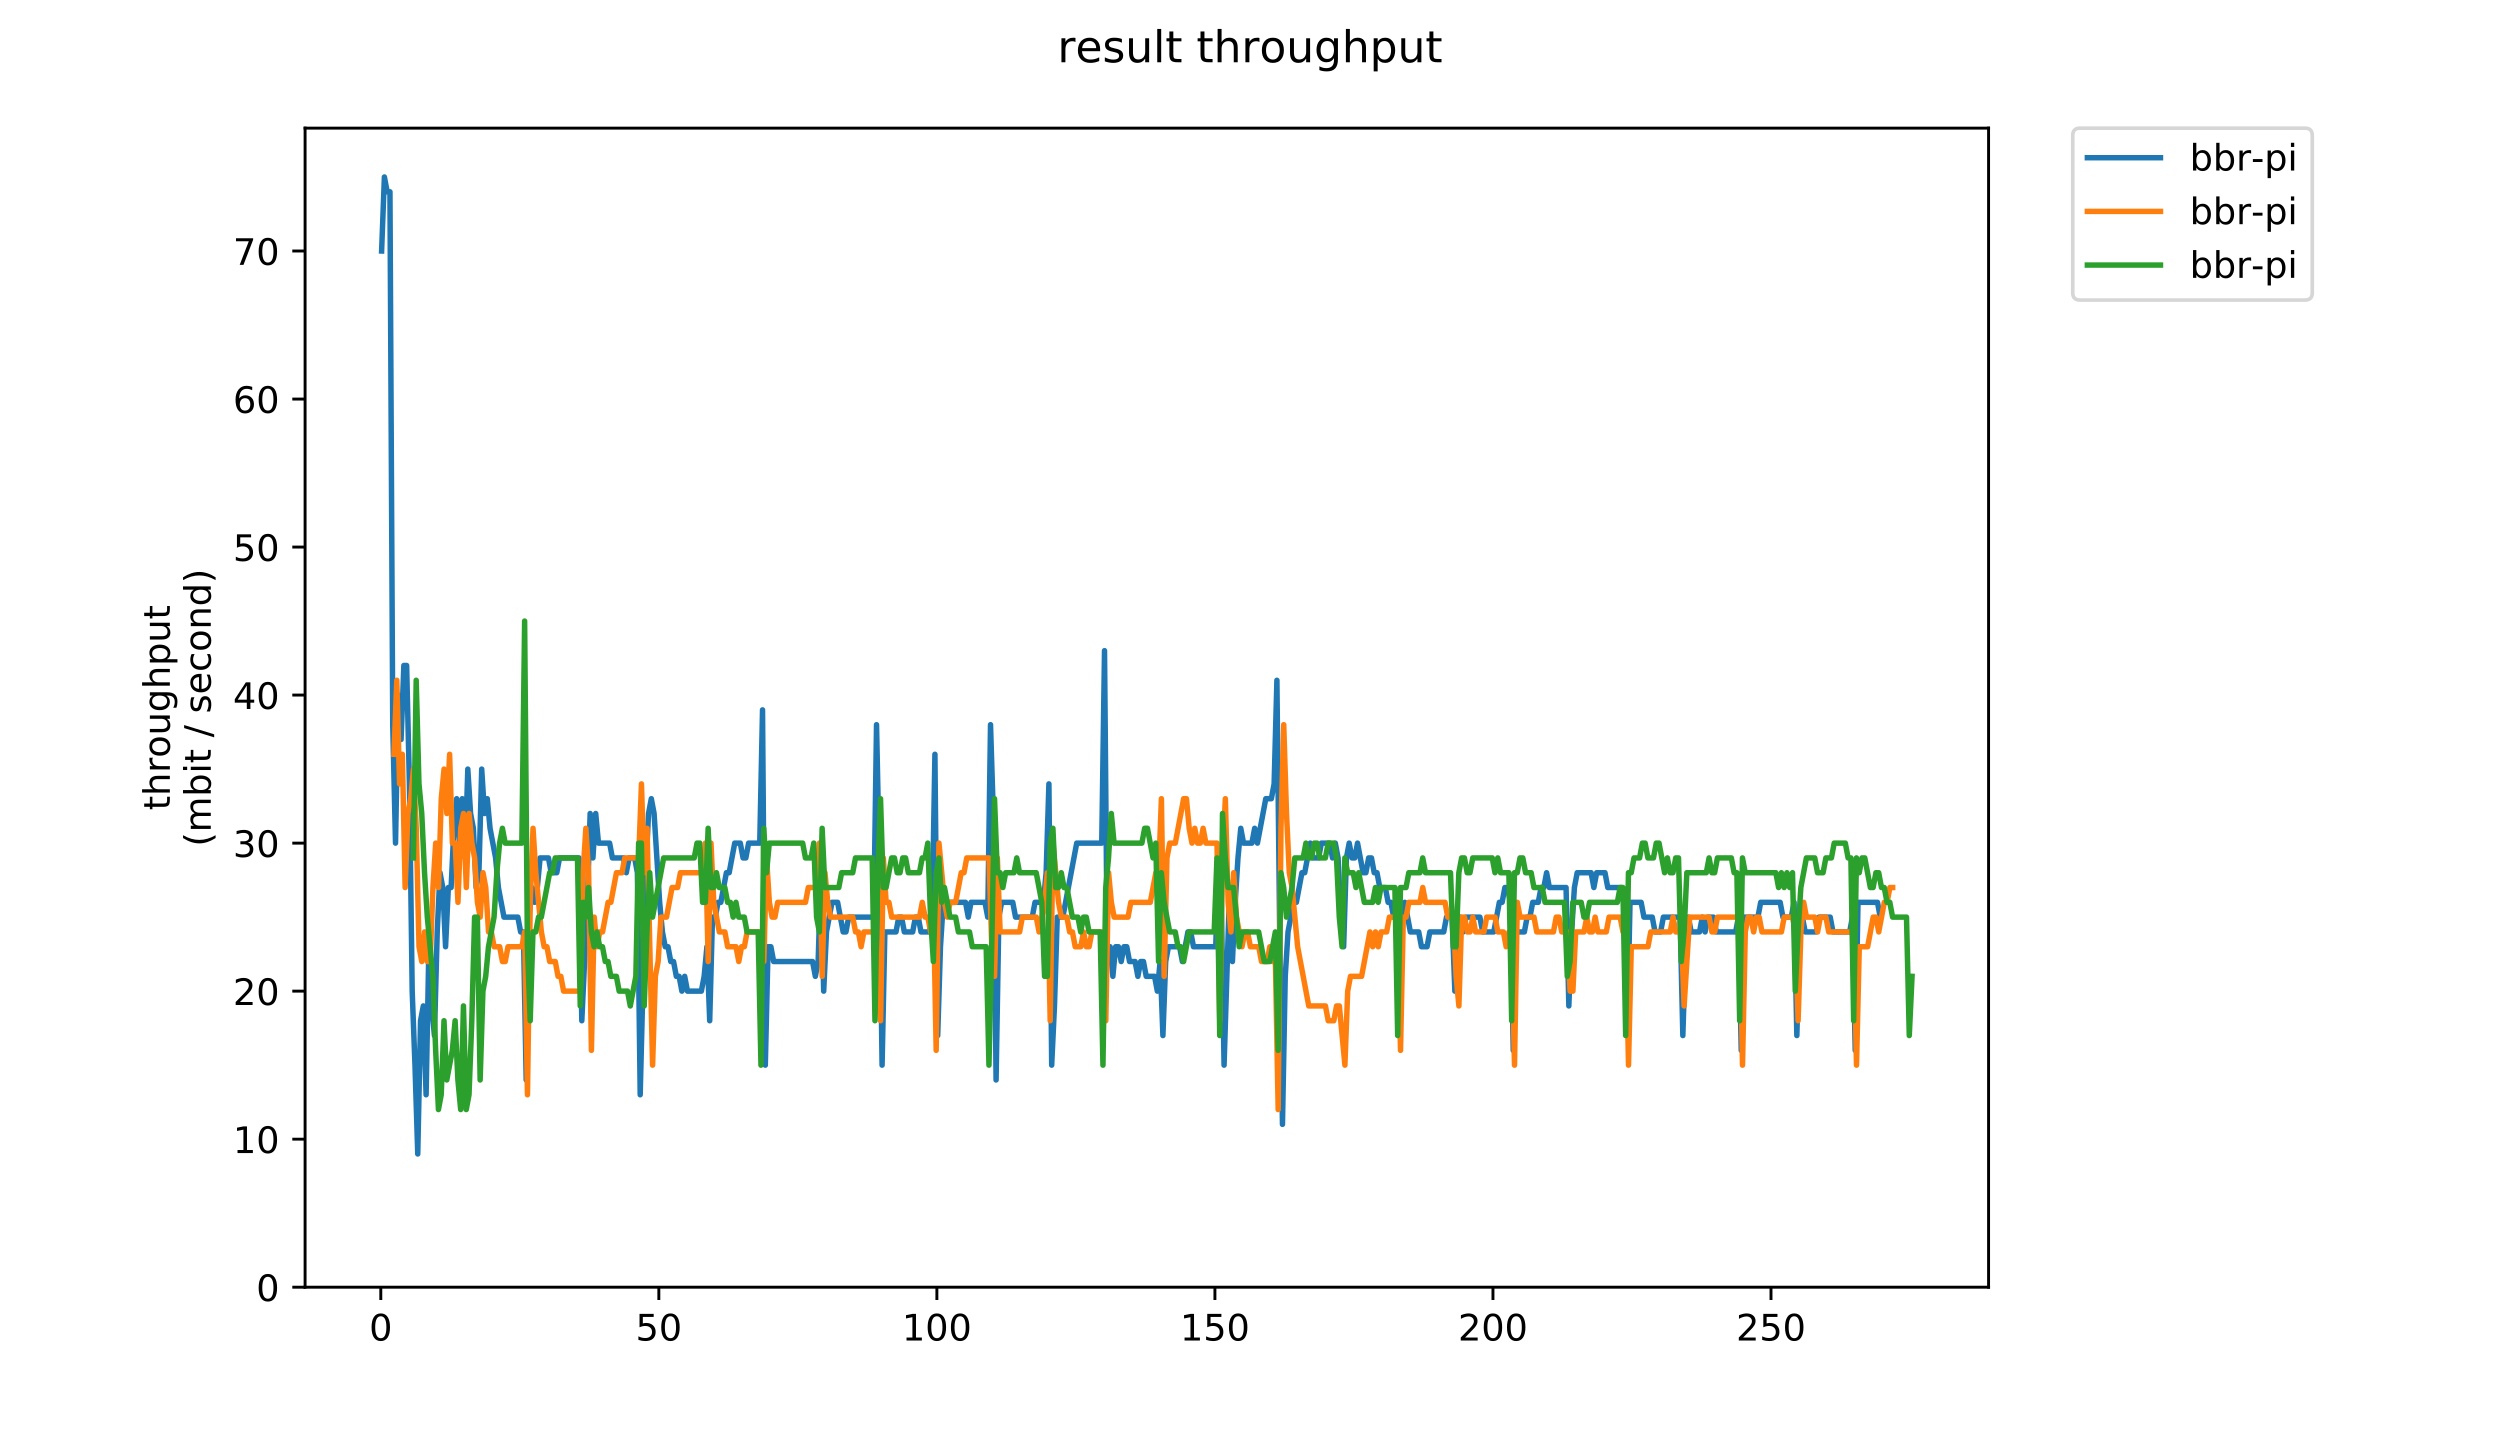 <?xml version="1.0" encoding="utf-8" standalone="no"?>
<!DOCTYPE svg PUBLIC "-//W3C//DTD SVG 1.1//EN"
  "http://www.w3.org/Graphics/SVG/1.1/DTD/svg11.dtd">
<!-- Created with matplotlib (https://matplotlib.org/) -->
<svg height="396pt" version="1.1" viewBox="0 0 684 396" width="684pt" xmlns="http://www.w3.org/2000/svg" xmlns:xlink="http://www.w3.org/1999/xlink">
 <defs>
  <style type="text/css">
*{stroke-linecap:butt;stroke-linejoin:round;}
  </style>
 </defs>
 <g id="figure_1">
  <g id="patch_1">
   <path d="M 0 396 
L 684 396 
L 684 0 
L 0 0 
z
" style="fill:#ffffff;"/>
  </g>
  <g id="axes_1">
   <g id="patch_2">
    <path d="M 83.472 352.174 
L 544.074 352.174 
L 544.074 35.062 
L 83.472 35.062 
z
" style="fill:#ffffff;"/>
   </g>
   <g id="matplotlib.axis_1">
    <g id="xtick_1">
     <g id="line2d_1">
      <defs>
       <path d="M 0 0 
L 0 3.5 
" id="me87e2ba70c" style="stroke:#000000;stroke-width:0.8;"/>
      </defs>
      <g>
       <use style="stroke:#000000;stroke-width:0.8;" x="104.185" xlink:href="#me87e2ba70c" y="352.174"/>
      </g>
     </g>
     <g id="text_1">
      <!-- 0 -->
      <defs>
       <path d="M 31.781 66.406 
Q 24.172 66.406 20.328 58.906 
Q 16.5 51.422 16.5 36.375 
Q 16.5 21.391 20.328 13.891 
Q 24.172 6.391 31.781 6.391 
Q 39.453 6.391 43.281 13.891 
Q 47.125 21.391 47.125 36.375 
Q 47.125 51.422 43.281 58.906 
Q 39.453 66.406 31.781 66.406 
z
M 31.781 74.219 
Q 44.047 74.219 50.516 64.516 
Q 56.984 54.828 56.984 36.375 
Q 56.984 17.969 50.516 8.266 
Q 44.047 -1.422 31.781 -1.422 
Q 19.531 -1.422 13.062 8.266 
Q 6.594 17.969 6.594 36.375 
Q 6.594 54.828 13.062 64.516 
Q 19.531 74.219 31.781 74.219 
z
" id="DejaVuSans-48"/>
      </defs>
      <g transform="translate(101.004 366.773)scale(0.1 -0.1)">
       <use xlink:href="#DejaVuSans-48"/>
      </g>
     </g>
    </g>
    <g id="xtick_2">
     <g id="line2d_2">
      <g>
       <use style="stroke:#000000;stroke-width:0.8;" x="180.257" xlink:href="#me87e2ba70c" y="352.174"/>
      </g>
     </g>
     <g id="text_2">
      <!-- 50 -->
      <defs>
       <path d="M 10.797 72.906 
L 49.516 72.906 
L 49.516 64.594 
L 19.828 64.594 
L 19.828 46.734 
Q 21.969 47.469 24.109 47.828 
Q 26.266 48.188 28.422 48.188 
Q 40.625 48.188 47.75 41.5 
Q 54.891 34.812 54.891 23.391 
Q 54.891 11.625 47.562 5.094 
Q 40.234 -1.422 26.906 -1.422 
Q 22.312 -1.422 17.547 -0.641 
Q 12.797 0.141 7.719 1.703 
L 7.719 11.625 
Q 12.109 9.234 16.797 8.062 
Q 21.484 6.891 26.703 6.891 
Q 35.156 6.891 40.078 11.328 
Q 45.016 15.766 45.016 23.391 
Q 45.016 31 40.078 35.438 
Q 35.156 39.891 26.703 39.891 
Q 22.75 39.891 18.812 39.016 
Q 14.891 38.141 10.797 36.281 
z
" id="DejaVuSans-53"/>
      </defs>
      <g transform="translate(173.895 366.773)scale(0.1 -0.1)">
       <use xlink:href="#DejaVuSans-53"/>
       <use x="63.623" xlink:href="#DejaVuSans-48"/>
      </g>
     </g>
    </g>
    <g id="xtick_3">
     <g id="line2d_3">
      <g>
       <use style="stroke:#000000;stroke-width:0.8;" x="256.329" xlink:href="#me87e2ba70c" y="352.174"/>
      </g>
     </g>
     <g id="text_3">
      <!-- 100 -->
      <defs>
       <path d="M 12.406 8.297 
L 28.516 8.297 
L 28.516 63.922 
L 10.984 60.406 
L 10.984 69.391 
L 28.422 72.906 
L 38.281 72.906 
L 38.281 8.297 
L 54.391 8.297 
L 54.391 0 
L 12.406 0 
z
" id="DejaVuSans-49"/>
      </defs>
      <g transform="translate(246.785 366.773)scale(0.1 -0.1)">
       <use xlink:href="#DejaVuSans-49"/>
       <use x="63.623" xlink:href="#DejaVuSans-48"/>
       <use x="127.246" xlink:href="#DejaVuSans-48"/>
      </g>
     </g>
    </g>
    <g id="xtick_4">
     <g id="line2d_4">
      <g>
       <use style="stroke:#000000;stroke-width:0.8;" x="332.401" xlink:href="#me87e2ba70c" y="352.174"/>
      </g>
     </g>
     <g id="text_4">
      <!-- 150 -->
      <g transform="translate(322.857 366.773)scale(0.1 -0.1)">
       <use xlink:href="#DejaVuSans-49"/>
       <use x="63.623" xlink:href="#DejaVuSans-53"/>
       <use x="127.246" xlink:href="#DejaVuSans-48"/>
      </g>
     </g>
    </g>
    <g id="xtick_5">
     <g id="line2d_5">
      <g>
       <use style="stroke:#000000;stroke-width:0.8;" x="408.473" xlink:href="#me87e2ba70c" y="352.174"/>
      </g>
     </g>
     <g id="text_5">
      <!-- 200 -->
      <defs>
       <path d="M 19.188 8.297 
L 53.609 8.297 
L 53.609 0 
L 7.328 0 
L 7.328 8.297 
Q 12.938 14.109 22.625 23.891 
Q 32.328 33.688 34.812 36.531 
Q 39.547 41.844 41.422 45.531 
Q 43.312 49.219 43.312 52.781 
Q 43.312 58.594 39.234 62.25 
Q 35.156 65.922 28.609 65.922 
Q 23.969 65.922 18.812 64.312 
Q 13.672 62.703 7.812 59.422 
L 7.812 69.391 
Q 13.766 71.781 18.938 73 
Q 24.125 74.219 28.422 74.219 
Q 39.75 74.219 46.484 68.547 
Q 53.219 62.891 53.219 53.422 
Q 53.219 48.922 51.531 44.891 
Q 49.859 40.875 45.406 35.406 
Q 44.188 33.984 37.641 27.219 
Q 31.109 20.453 19.188 8.297 
z
" id="DejaVuSans-50"/>
      </defs>
      <g transform="translate(398.929 366.773)scale(0.1 -0.1)">
       <use xlink:href="#DejaVuSans-50"/>
       <use x="63.623" xlink:href="#DejaVuSans-48"/>
       <use x="127.246" xlink:href="#DejaVuSans-48"/>
      </g>
     </g>
    </g>
    <g id="xtick_6">
     <g id="line2d_6">
      <g>
       <use style="stroke:#000000;stroke-width:0.8;" x="484.545" xlink:href="#me87e2ba70c" y="352.174"/>
      </g>
     </g>
     <g id="text_6">
      <!-- 250 -->
      <g transform="translate(475.001 366.773)scale(0.1 -0.1)">
       <use xlink:href="#DejaVuSans-50"/>
       <use x="63.623" xlink:href="#DejaVuSans-53"/>
       <use x="127.246" xlink:href="#DejaVuSans-48"/>
      </g>
     </g>
    </g>
   </g>
   <g id="matplotlib.axis_2">
    <g id="ytick_1">
     <g id="line2d_7">
      <defs>
       <path d="M 0 0 
L -3.5 0 
" id="m0f5b4f09b1" style="stroke:#000000;stroke-width:0.8;"/>
      </defs>
      <g>
       <use style="stroke:#000000;stroke-width:0.8;" x="83.472" xlink:href="#m0f5b4f09b1" y="352.174"/>
      </g>
     </g>
     <g id="text_7">
      <!-- 0 -->
      <g transform="translate(70.11 355.973)scale(0.1 -0.1)">
       <use xlink:href="#DejaVuSans-48"/>
      </g>
     </g>
    </g>
    <g id="ytick_2">
     <g id="line2d_8">
      <g>
       <use style="stroke:#000000;stroke-width:0.8;" x="83.472" xlink:href="#m0f5b4f09b1" y="311.675"/>
      </g>
     </g>
     <g id="text_8">
      <!-- 10 -->
      <g transform="translate(63.747 315.474)scale(0.1 -0.1)">
       <use xlink:href="#DejaVuSans-49"/>
       <use x="63.623" xlink:href="#DejaVuSans-48"/>
      </g>
     </g>
    </g>
    <g id="ytick_3">
     <g id="line2d_9">
      <g>
       <use style="stroke:#000000;stroke-width:0.8;" x="83.472" xlink:href="#m0f5b4f09b1" y="271.175"/>
      </g>
     </g>
     <g id="text_9">
      <!-- 20 -->
      <g transform="translate(63.747 274.974)scale(0.1 -0.1)">
       <use xlink:href="#DejaVuSans-50"/>
       <use x="63.623" xlink:href="#DejaVuSans-48"/>
      </g>
     </g>
    </g>
    <g id="ytick_4">
     <g id="line2d_10">
      <g>
       <use style="stroke:#000000;stroke-width:0.8;" x="83.472" xlink:href="#m0f5b4f09b1" y="230.675"/>
      </g>
     </g>
     <g id="text_10">
      <!-- 30 -->
      <defs>
       <path d="M 40.578 39.312 
Q 47.656 37.797 51.625 33 
Q 55.609 28.219 55.609 21.188 
Q 55.609 10.406 48.188 4.484 
Q 40.766 -1.422 27.094 -1.422 
Q 22.516 -1.422 17.656 -0.516 
Q 12.797 0.391 7.625 2.203 
L 7.625 11.719 
Q 11.719 9.328 16.594 8.109 
Q 21.484 6.891 26.812 6.891 
Q 36.078 6.891 40.938 10.547 
Q 45.797 14.203 45.797 21.188 
Q 45.797 27.641 41.281 31.266 
Q 36.766 34.906 28.719 34.906 
L 20.219 34.906 
L 20.219 43.016 
L 29.109 43.016 
Q 36.375 43.016 40.234 45.922 
Q 44.094 48.828 44.094 54.297 
Q 44.094 59.906 40.109 62.906 
Q 36.141 65.922 28.719 65.922 
Q 24.656 65.922 20.016 65.031 
Q 15.375 64.156 9.812 62.312 
L 9.812 71.094 
Q 15.438 72.656 20.344 73.438 
Q 25.25 74.219 29.594 74.219 
Q 40.828 74.219 47.359 69.109 
Q 53.906 64.016 53.906 55.328 
Q 53.906 49.266 50.438 45.094 
Q 46.969 40.922 40.578 39.312 
z
" id="DejaVuSans-51"/>
      </defs>
      <g transform="translate(63.747 234.475)scale(0.1 -0.1)">
       <use xlink:href="#DejaVuSans-51"/>
       <use x="63.623" xlink:href="#DejaVuSans-48"/>
      </g>
     </g>
    </g>
    <g id="ytick_5">
     <g id="line2d_11">
      <g>
       <use style="stroke:#000000;stroke-width:0.8;" x="83.472" xlink:href="#m0f5b4f09b1" y="190.176"/>
      </g>
     </g>
     <g id="text_11">
      <!-- 40 -->
      <defs>
       <path d="M 37.797 64.312 
L 12.891 25.391 
L 37.797 25.391 
z
M 35.203 72.906 
L 47.609 72.906 
L 47.609 25.391 
L 58.016 25.391 
L 58.016 17.188 
L 47.609 17.188 
L 47.609 0 
L 37.797 0 
L 37.797 17.188 
L 4.891 17.188 
L 4.891 26.703 
z
" id="DejaVuSans-52"/>
      </defs>
      <g transform="translate(63.747 193.975)scale(0.1 -0.1)">
       <use xlink:href="#DejaVuSans-52"/>
       <use x="63.623" xlink:href="#DejaVuSans-48"/>
      </g>
     </g>
    </g>
    <g id="ytick_6">
     <g id="line2d_12">
      <g>
       <use style="stroke:#000000;stroke-width:0.8;" x="83.472" xlink:href="#m0f5b4f09b1" y="149.676"/>
      </g>
     </g>
     <g id="text_12">
      <!-- 50 -->
      <g transform="translate(63.747 153.476)scale(0.1 -0.1)">
       <use xlink:href="#DejaVuSans-53"/>
       <use x="63.623" xlink:href="#DejaVuSans-48"/>
      </g>
     </g>
    </g>
    <g id="ytick_7">
     <g id="line2d_13">
      <g>
       <use style="stroke:#000000;stroke-width:0.8;" x="83.472" xlink:href="#m0f5b4f09b1" y="109.177"/>
      </g>
     </g>
     <g id="text_13">
      <!-- 60 -->
      <defs>
       <path d="M 33.016 40.375 
Q 26.375 40.375 22.484 35.828 
Q 18.609 31.297 18.609 23.391 
Q 18.609 15.531 22.484 10.953 
Q 26.375 6.391 33.016 6.391 
Q 39.656 6.391 43.531 10.953 
Q 47.406 15.531 47.406 23.391 
Q 47.406 31.297 43.531 35.828 
Q 39.656 40.375 33.016 40.375 
z
M 52.594 71.297 
L 52.594 62.312 
Q 48.875 64.062 45.094 64.984 
Q 41.312 65.922 37.594 65.922 
Q 27.828 65.922 22.672 59.328 
Q 17.531 52.734 16.797 39.406 
Q 19.672 43.656 24.016 45.922 
Q 28.375 48.188 33.594 48.188 
Q 44.578 48.188 50.953 41.516 
Q 57.328 34.859 57.328 23.391 
Q 57.328 12.156 50.688 5.359 
Q 44.047 -1.422 33.016 -1.422 
Q 20.359 -1.422 13.672 8.266 
Q 6.984 17.969 6.984 36.375 
Q 6.984 53.656 15.188 63.938 
Q 23.391 74.219 37.203 74.219 
Q 40.922 74.219 44.703 73.484 
Q 48.484 72.75 52.594 71.297 
z
" id="DejaVuSans-54"/>
      </defs>
      <g transform="translate(63.747 112.976)scale(0.1 -0.1)">
       <use xlink:href="#DejaVuSans-54"/>
       <use x="63.623" xlink:href="#DejaVuSans-48"/>
      </g>
     </g>
    </g>
    <g id="ytick_8">
     <g id="line2d_14">
      <g>
       <use style="stroke:#000000;stroke-width:0.8;" x="83.472" xlink:href="#m0f5b4f09b1" y="68.677"/>
      </g>
     </g>
     <g id="text_14">
      <!-- 70 -->
      <defs>
       <path d="M 8.203 72.906 
L 55.078 72.906 
L 55.078 68.703 
L 28.609 0 
L 18.312 0 
L 43.219 64.594 
L 8.203 64.594 
z
" id="DejaVuSans-55"/>
      </defs>
      <g transform="translate(63.747 72.476)scale(0.1 -0.1)">
       <use xlink:href="#DejaVuSans-55"/>
       <use x="63.623" xlink:href="#DejaVuSans-48"/>
      </g>
     </g>
    </g>
    <g id="text_15">
     <!-- throughput -->
     <defs>
      <path d="M 18.312 70.219 
L 18.312 54.688 
L 36.812 54.688 
L 36.812 47.703 
L 18.312 47.703 
L 18.312 18.016 
Q 18.312 11.328 20.141 9.422 
Q 21.969 7.516 27.594 7.516 
L 36.812 7.516 
L 36.812 0 
L 27.594 0 
Q 17.188 0 13.234 3.875 
Q 9.281 7.766 9.281 18.016 
L 9.281 47.703 
L 2.688 47.703 
L 2.688 54.688 
L 9.281 54.688 
L 9.281 70.219 
z
" id="DejaVuSans-116"/>
      <path d="M 54.891 33.016 
L 54.891 0 
L 45.906 0 
L 45.906 32.719 
Q 45.906 40.484 42.875 44.328 
Q 39.844 48.188 33.797 48.188 
Q 26.516 48.188 22.312 43.547 
Q 18.109 38.922 18.109 30.906 
L 18.109 0 
L 9.078 0 
L 9.078 75.984 
L 18.109 75.984 
L 18.109 46.188 
Q 21.344 51.125 25.703 53.562 
Q 30.078 56 35.797 56 
Q 45.219 56 50.047 50.172 
Q 54.891 44.344 54.891 33.016 
z
" id="DejaVuSans-104"/>
      <path d="M 41.109 46.297 
Q 39.594 47.172 37.812 47.578 
Q 36.031 48 33.891 48 
Q 26.266 48 22.188 43.047 
Q 18.109 38.094 18.109 28.812 
L 18.109 0 
L 9.078 0 
L 9.078 54.688 
L 18.109 54.688 
L 18.109 46.188 
Q 20.953 51.172 25.484 53.578 
Q 30.031 56 36.531 56 
Q 37.453 56 38.578 55.875 
Q 39.703 55.766 41.062 55.516 
z
" id="DejaVuSans-114"/>
      <path d="M 30.609 48.391 
Q 23.391 48.391 19.188 42.75 
Q 14.984 37.109 14.984 27.297 
Q 14.984 17.484 19.156 11.844 
Q 23.344 6.203 30.609 6.203 
Q 37.797 6.203 41.984 11.859 
Q 46.188 17.531 46.188 27.297 
Q 46.188 37.016 41.984 42.703 
Q 37.797 48.391 30.609 48.391 
z
M 30.609 56 
Q 42.328 56 49.016 48.375 
Q 55.719 40.766 55.719 27.297 
Q 55.719 13.875 49.016 6.219 
Q 42.328 -1.422 30.609 -1.422 
Q 18.844 -1.422 12.172 6.219 
Q 5.516 13.875 5.516 27.297 
Q 5.516 40.766 12.172 48.375 
Q 18.844 56 30.609 56 
z
" id="DejaVuSans-111"/>
      <path d="M 8.5 21.578 
L 8.5 54.688 
L 17.484 54.688 
L 17.484 21.922 
Q 17.484 14.156 20.5 10.266 
Q 23.531 6.391 29.594 6.391 
Q 36.859 6.391 41.078 11.031 
Q 45.312 15.672 45.312 23.688 
L 45.312 54.688 
L 54.297 54.688 
L 54.297 0 
L 45.312 0 
L 45.312 8.406 
Q 42.047 3.422 37.719 1 
Q 33.406 -1.422 27.688 -1.422 
Q 18.266 -1.422 13.375 4.438 
Q 8.5 10.297 8.5 21.578 
z
M 31.109 56 
z
" id="DejaVuSans-117"/>
      <path d="M 45.406 27.984 
Q 45.406 37.75 41.375 43.109 
Q 37.359 48.484 30.078 48.484 
Q 22.859 48.484 18.828 43.109 
Q 14.797 37.75 14.797 27.984 
Q 14.797 18.266 18.828 12.891 
Q 22.859 7.516 30.078 7.516 
Q 37.359 7.516 41.375 12.891 
Q 45.406 18.266 45.406 27.984 
z
M 54.391 6.781 
Q 54.391 -7.172 48.188 -13.984 
Q 42 -20.797 29.203 -20.797 
Q 24.469 -20.797 20.266 -20.094 
Q 16.062 -19.391 12.109 -17.922 
L 12.109 -9.188 
Q 16.062 -11.328 19.922 -12.344 
Q 23.781 -13.375 27.781 -13.375 
Q 36.625 -13.375 41.016 -8.766 
Q 45.406 -4.156 45.406 5.172 
L 45.406 9.625 
Q 42.625 4.781 38.281 2.391 
Q 33.938 0 27.875 0 
Q 17.828 0 11.672 7.656 
Q 5.516 15.328 5.516 27.984 
Q 5.516 40.672 11.672 48.328 
Q 17.828 56 27.875 56 
Q 33.938 56 38.281 53.609 
Q 42.625 51.219 45.406 46.391 
L 45.406 54.688 
L 54.391 54.688 
z
" id="DejaVuSans-103"/>
      <path d="M 18.109 8.203 
L 18.109 -20.797 
L 9.078 -20.797 
L 9.078 54.688 
L 18.109 54.688 
L 18.109 46.391 
Q 20.953 51.266 25.266 53.625 
Q 29.594 56 35.594 56 
Q 45.562 56 51.781 48.094 
Q 58.016 40.188 58.016 27.297 
Q 58.016 14.406 51.781 6.484 
Q 45.562 -1.422 35.594 -1.422 
Q 29.594 -1.422 25.266 0.953 
Q 20.953 3.328 18.109 8.203 
z
M 48.688 27.297 
Q 48.688 37.203 44.609 42.844 
Q 40.531 48.484 33.406 48.484 
Q 26.266 48.484 22.188 42.844 
Q 18.109 37.203 18.109 27.297 
Q 18.109 17.391 22.188 11.75 
Q 26.266 6.109 33.406 6.109 
Q 40.531 6.109 44.609 11.75 
Q 48.688 17.391 48.688 27.297 
z
" id="DejaVuSans-112"/>
     </defs>
     <g transform="translate(46.47 221.675)rotate(-90)scale(0.1 -0.1)">
      <use xlink:href="#DejaVuSans-116"/>
      <use x="39.209" xlink:href="#DejaVuSans-104"/>
      <use x="102.588" xlink:href="#DejaVuSans-114"/>
      <use x="143.67" xlink:href="#DejaVuSans-111"/>
      <use x="204.852" xlink:href="#DejaVuSans-117"/>
      <use x="268.23" xlink:href="#DejaVuSans-103"/>
      <use x="331.707" xlink:href="#DejaVuSans-104"/>
      <use x="395.086" xlink:href="#DejaVuSans-112"/>
      <use x="458.562" xlink:href="#DejaVuSans-117"/>
      <use x="521.941" xlink:href="#DejaVuSans-116"/>
     </g>
     <!-- (mbit / second) -->
     <defs>
      <path d="M 31 75.875 
Q 24.469 64.656 21.281 53.656 
Q 18.109 42.672 18.109 31.391 
Q 18.109 20.125 21.312 9.062 
Q 24.516 -2 31 -13.188 
L 23.188 -13.188 
Q 15.875 -1.703 12.234 9.375 
Q 8.594 20.453 8.594 31.391 
Q 8.594 42.281 12.203 53.312 
Q 15.828 64.359 23.188 75.875 
z
" id="DejaVuSans-40"/>
      <path d="M 52 44.188 
Q 55.375 50.25 60.062 53.125 
Q 64.75 56 71.094 56 
Q 79.641 56 84.281 50.016 
Q 88.922 44.047 88.922 33.016 
L 88.922 0 
L 79.891 0 
L 79.891 32.719 
Q 79.891 40.578 77.094 44.375 
Q 74.312 48.188 68.609 48.188 
Q 61.625 48.188 57.562 43.547 
Q 53.516 38.922 53.516 30.906 
L 53.516 0 
L 44.484 0 
L 44.484 32.719 
Q 44.484 40.625 41.703 44.406 
Q 38.922 48.188 33.109 48.188 
Q 26.219 48.188 22.156 43.531 
Q 18.109 38.875 18.109 30.906 
L 18.109 0 
L 9.078 0 
L 9.078 54.688 
L 18.109 54.688 
L 18.109 46.188 
Q 21.188 51.219 25.484 53.609 
Q 29.781 56 35.688 56 
Q 41.656 56 45.828 52.969 
Q 50 49.953 52 44.188 
z
" id="DejaVuSans-109"/>
      <path d="M 48.688 27.297 
Q 48.688 37.203 44.609 42.844 
Q 40.531 48.484 33.406 48.484 
Q 26.266 48.484 22.188 42.844 
Q 18.109 37.203 18.109 27.297 
Q 18.109 17.391 22.188 11.75 
Q 26.266 6.109 33.406 6.109 
Q 40.531 6.109 44.609 11.75 
Q 48.688 17.391 48.688 27.297 
z
M 18.109 46.391 
Q 20.953 51.266 25.266 53.625 
Q 29.594 56 35.594 56 
Q 45.562 56 51.781 48.094 
Q 58.016 40.188 58.016 27.297 
Q 58.016 14.406 51.781 6.484 
Q 45.562 -1.422 35.594 -1.422 
Q 29.594 -1.422 25.266 0.953 
Q 20.953 3.328 18.109 8.203 
L 18.109 0 
L 9.078 0 
L 9.078 75.984 
L 18.109 75.984 
z
" id="DejaVuSans-98"/>
      <path d="M 9.422 54.688 
L 18.406 54.688 
L 18.406 0 
L 9.422 0 
z
M 9.422 75.984 
L 18.406 75.984 
L 18.406 64.594 
L 9.422 64.594 
z
" id="DejaVuSans-105"/>
      <path id="DejaVuSans-32"/>
      <path d="M 25.391 72.906 
L 33.688 72.906 
L 8.297 -9.281 
L 0 -9.281 
z
" id="DejaVuSans-47"/>
      <path d="M 44.281 53.078 
L 44.281 44.578 
Q 40.484 46.531 36.375 47.5 
Q 32.281 48.484 27.875 48.484 
Q 21.188 48.484 17.844 46.438 
Q 14.5 44.391 14.5 40.281 
Q 14.5 37.156 16.891 35.375 
Q 19.281 33.594 26.516 31.984 
L 29.594 31.297 
Q 39.156 29.25 43.188 25.516 
Q 47.219 21.781 47.219 15.094 
Q 47.219 7.469 41.188 3.016 
Q 35.156 -1.422 24.609 -1.422 
Q 20.219 -1.422 15.453 -0.562 
Q 10.688 0.297 5.422 2 
L 5.422 11.281 
Q 10.406 8.688 15.234 7.391 
Q 20.062 6.109 24.812 6.109 
Q 31.156 6.109 34.562 8.281 
Q 37.984 10.453 37.984 14.406 
Q 37.984 18.062 35.516 20.016 
Q 33.062 21.969 24.703 23.781 
L 21.578 24.516 
Q 13.234 26.266 9.516 29.906 
Q 5.812 33.547 5.812 39.891 
Q 5.812 47.609 11.281 51.797 
Q 16.75 56 26.812 56 
Q 31.781 56 36.172 55.266 
Q 40.578 54.547 44.281 53.078 
z
" id="DejaVuSans-115"/>
      <path d="M 56.203 29.594 
L 56.203 25.203 
L 14.891 25.203 
Q 15.484 15.922 20.484 11.062 
Q 25.484 6.203 34.422 6.203 
Q 39.594 6.203 44.453 7.469 
Q 49.312 8.734 54.109 11.281 
L 54.109 2.781 
Q 49.266 0.734 44.188 -0.344 
Q 39.109 -1.422 33.891 -1.422 
Q 20.797 -1.422 13.156 6.188 
Q 5.516 13.812 5.516 26.812 
Q 5.516 40.234 12.766 48.109 
Q 20.016 56 32.328 56 
Q 43.359 56 49.781 48.891 
Q 56.203 41.797 56.203 29.594 
z
M 47.219 32.234 
Q 47.125 39.594 43.094 43.984 
Q 39.062 48.391 32.422 48.391 
Q 24.906 48.391 20.391 44.141 
Q 15.875 39.891 15.188 32.172 
z
" id="DejaVuSans-101"/>
      <path d="M 48.781 52.594 
L 48.781 44.188 
Q 44.969 46.297 41.141 47.344 
Q 37.312 48.391 33.406 48.391 
Q 24.656 48.391 19.812 42.844 
Q 14.984 37.312 14.984 27.297 
Q 14.984 17.281 19.812 11.734 
Q 24.656 6.203 33.406 6.203 
Q 37.312 6.203 41.141 7.25 
Q 44.969 8.297 48.781 10.406 
L 48.781 2.094 
Q 45.016 0.344 40.984 -0.531 
Q 36.969 -1.422 32.422 -1.422 
Q 20.062 -1.422 12.781 6.344 
Q 5.516 14.109 5.516 27.297 
Q 5.516 40.672 12.859 48.328 
Q 20.219 56 33.016 56 
Q 37.156 56 41.109 55.141 
Q 45.062 54.297 48.781 52.594 
z
" id="DejaVuSans-99"/>
      <path d="M 54.891 33.016 
L 54.891 0 
L 45.906 0 
L 45.906 32.719 
Q 45.906 40.484 42.875 44.328 
Q 39.844 48.188 33.797 48.188 
Q 26.516 48.188 22.312 43.547 
Q 18.109 38.922 18.109 30.906 
L 18.109 0 
L 9.078 0 
L 9.078 54.688 
L 18.109 54.688 
L 18.109 46.188 
Q 21.344 51.125 25.703 53.562 
Q 30.078 56 35.797 56 
Q 45.219 56 50.047 50.172 
Q 54.891 44.344 54.891 33.016 
z
" id="DejaVuSans-110"/>
      <path d="M 45.406 46.391 
L 45.406 75.984 
L 54.391 75.984 
L 54.391 0 
L 45.406 0 
L 45.406 8.203 
Q 42.578 3.328 38.25 0.953 
Q 33.938 -1.422 27.875 -1.422 
Q 17.969 -1.422 11.734 6.484 
Q 5.516 14.406 5.516 27.297 
Q 5.516 40.188 11.734 48.094 
Q 17.969 56 27.875 56 
Q 33.938 56 38.25 53.625 
Q 42.578 51.266 45.406 46.391 
z
M 14.797 27.297 
Q 14.797 17.391 18.875 11.75 
Q 22.953 6.109 30.078 6.109 
Q 37.203 6.109 41.297 11.75 
Q 45.406 17.391 45.406 27.297 
Q 45.406 37.203 41.297 42.844 
Q 37.203 48.484 30.078 48.484 
Q 22.953 48.484 18.875 42.844 
Q 14.797 37.203 14.797 27.297 
z
" id="DejaVuSans-100"/>
      <path d="M 8.016 75.875 
L 15.828 75.875 
Q 23.141 64.359 26.781 53.312 
Q 30.422 42.281 30.422 31.391 
Q 30.422 20.453 26.781 9.375 
Q 23.141 -1.703 15.828 -13.188 
L 8.016 -13.188 
Q 14.5 -2 17.703 9.062 
Q 20.906 20.125 20.906 31.391 
Q 20.906 42.672 17.703 53.656 
Q 14.5 64.656 8.016 75.875 
z
" id="DejaVuSans-41"/>
     </defs>
     <g transform="translate(57.668 231.609)rotate(-90)scale(0.1 -0.1)">
      <use xlink:href="#DejaVuSans-40"/>
      <use x="39.014" xlink:href="#DejaVuSans-109"/>
      <use x="136.426" xlink:href="#DejaVuSans-98"/>
      <use x="199.902" xlink:href="#DejaVuSans-105"/>
      <use x="227.686" xlink:href="#DejaVuSans-116"/>
      <use x="266.895" xlink:href="#DejaVuSans-32"/>
      <use x="298.682" xlink:href="#DejaVuSans-47"/>
      <use x="332.373" xlink:href="#DejaVuSans-32"/>
      <use x="364.16" xlink:href="#DejaVuSans-115"/>
      <use x="416.26" xlink:href="#DejaVuSans-101"/>
      <use x="477.783" xlink:href="#DejaVuSans-99"/>
      <use x="532.764" xlink:href="#DejaVuSans-111"/>
      <use x="593.945" xlink:href="#DejaVuSans-110"/>
      <use x="657.324" xlink:href="#DejaVuSans-100"/>
      <use x="720.801" xlink:href="#DejaVuSans-41"/>
     </g>
    </g>
   </g>
   <g id="line2d_15">
    <path clip-path="url(#p3d7b8648bd)" d="M 104.409 68.677 
L 105.169 48.427 
L 105.93 52.477 
L 106.691 52.477 
L 107.452 198.276 
L 108.212 230.675 
L 108.973 190.176 
L 109.734 202.326 
L 110.495 182.076 
L 111.255 182.076 
L 112.016 214.476 
L 112.777 271.175 
L 113.537 291.425 
L 114.298 315.725 
L 115.059 279.275 
L 115.82 275.225 
L 116.58 299.525 
L 117.341 259.025 
L 118.102 275.225 
L 118.862 283.325 
L 119.623 254.975 
L 120.384 238.775 
L 121.145 242.825 
L 121.905 259.025 
L 122.666 242.825 
L 123.427 242.825 
L 124.187 226.625 
L 124.948 218.526 
L 125.709 230.675 
L 126.47 218.526 
L 127.23 234.725 
L 127.991 210.426 
L 128.752 222.576 
L 129.513 226.625 
L 130.273 242.825 
L 131.034 238.775 
L 131.795 210.426 
L 132.555 222.576 
L 133.316 218.526 
L 134.077 226.625 
L 135.598 234.725 
L 136.359 242.825 
L 137.88 250.925 
L 141.684 250.925 
L 142.445 254.975 
L 143.205 254.975 
L 143.966 295.475 
L 144.727 250.925 
L 145.488 242.825 
L 146.248 246.875 
L 147.009 242.825 
L 147.77 234.725 
L 150.052 234.725 
L 150.813 238.775 
L 152.334 238.775 
L 153.095 234.725 
L 158.42 234.725 
L 159.181 279.275 
L 160.702 246.875 
L 161.463 222.576 
L 162.223 234.725 
L 162.984 222.576 
L 163.745 230.675 
L 166.788 230.675 
L 167.548 234.725 
L 170.591 234.725 
L 171.352 238.775 
L 172.113 234.725 
L 173.634 234.725 
L 174.395 238.775 
L 175.156 299.525 
L 176.677 238.775 
L 177.438 222.576 
L 178.199 218.526 
L 178.959 222.576 
L 180.481 246.875 
L 181.241 254.975 
L 182.002 259.025 
L 182.763 259.025 
L 183.524 263.075 
L 184.284 263.075 
L 185.045 267.125 
L 185.806 267.125 
L 186.566 271.175 
L 187.327 267.125 
L 188.088 271.175 
L 191.891 271.175 
L 192.652 267.125 
L 193.413 259.025 
L 194.174 279.275 
L 194.934 250.925 
L 195.695 250.925 
L 196.456 246.875 
L 197.217 246.875 
L 198.738 238.775 
L 199.499 238.775 
L 201.02 230.675 
L 202.542 230.675 
L 203.302 234.725 
L 204.063 234.725 
L 204.824 230.675 
L 207.867 230.675 
L 208.627 194.226 
L 209.388 291.425 
L 210.149 259.025 
L 210.909 259.025 
L 211.67 263.075 
L 222.32 263.075 
L 223.081 267.125 
L 223.842 263.075 
L 224.602 238.775 
L 225.363 271.175 
L 226.124 254.975 
L 227.645 246.875 
L 229.167 246.875 
L 230.688 254.975 
L 231.449 254.975 
L 232.21 250.925 
L 239.056 250.925 
L 239.817 198.276 
L 240.577 234.725 
L 241.338 291.425 
L 242.099 254.975 
L 245.142 254.975 
L 245.903 250.925 
L 246.663 250.925 
L 247.424 254.975 
L 249.706 254.975 
L 250.467 250.925 
L 251.228 250.925 
L 251.988 254.975 
L 254.27 254.975 
L 255.031 250.925 
L 255.792 206.376 
L 256.553 283.325 
L 257.313 259.025 
L 258.074 246.875 
L 264.16 246.875 
L 264.921 250.925 
L 265.681 246.875 
L 269.485 246.875 
L 270.246 250.925 
L 271.006 198.276 
L 271.767 222.576 
L 272.528 295.475 
L 273.288 250.925 
L 274.049 246.875 
L 277.092 246.875 
L 277.853 250.925 
L 282.417 250.925 
L 283.178 246.875 
L 285.46 246.875 
L 286.221 238.775 
L 286.981 214.476 
L 287.742 291.425 
L 288.503 275.225 
L 289.264 250.925 
L 290.785 250.925 
L 294.589 230.675 
L 301.435 230.675 
L 302.196 178.026 
L 302.956 263.075 
L 303.717 259.025 
L 304.478 267.125 
L 305.239 259.025 
L 305.999 259.025 
L 306.76 263.075 
L 307.521 259.025 
L 308.281 259.025 
L 309.042 263.075 
L 310.564 263.075 
L 311.324 267.125 
L 312.085 263.075 
L 312.846 263.075 
L 313.607 267.125 
L 315.889 267.125 
L 316.649 271.175 
L 317.41 263.075 
L 318.171 283.325 
L 318.932 263.075 
L 319.692 259.025 
L 322.735 259.025 
L 323.496 263.075 
L 325.017 254.975 
L 325.778 254.975 
L 326.539 259.025 
L 332.625 259.025 
L 333.385 234.725 
L 334.146 246.875 
L 334.907 291.425 
L 336.428 242.825 
L 337.189 263.075 
L 337.95 246.875 
L 338.71 234.725 
L 339.471 226.625 
L 340.232 230.675 
L 342.514 230.675 
L 343.275 226.625 
L 344.035 230.675 
L 346.317 218.526 
L 347.839 218.526 
L 348.6 214.476 
L 349.36 186.126 
L 350.121 254.975 
L 350.882 307.625 
L 351.642 267.125 
L 352.403 254.975 
L 353.925 246.875 
L 354.685 246.875 
L 356.207 238.775 
L 356.968 238.775 
L 358.489 230.675 
L 359.25 234.725 
L 360.771 234.725 
L 361.532 230.675 
L 363.814 230.675 
L 364.575 234.725 
L 365.335 230.675 
L 366.096 234.725 
L 366.857 250.925 
L 367.618 259.025 
L 368.378 234.725 
L 369.139 230.675 
L 369.9 234.725 
L 370.66 234.725 
L 371.421 230.675 
L 372.943 238.775 
L 373.703 238.775 
L 374.464 234.725 
L 375.225 234.725 
L 375.985 238.775 
L 376.746 238.775 
L 377.507 242.825 
L 379.028 242.825 
L 379.789 246.875 
L 380.55 246.875 
L 381.311 250.925 
L 382.071 250.925 
L 382.832 283.325 
L 383.593 250.925 
L 384.353 246.875 
L 385.875 254.975 
L 388.157 254.975 
L 388.918 259.025 
L 390.439 259.025 
L 391.2 254.975 
L 395.003 254.975 
L 395.764 250.925 
L 397.286 250.925 
L 398.046 271.175 
L 398.807 271.175 
L 399.568 250.925 
L 400.329 254.975 
L 401.089 250.925 
L 404.893 250.925 
L 405.654 254.975 
L 408.696 254.975 
L 410.218 246.875 
L 410.979 246.875 
L 411.739 242.825 
L 412.5 242.825 
L 413.261 246.875 
L 414.021 287.375 
L 414.782 254.975 
L 417.064 254.975 
L 417.825 250.925 
L 418.586 250.925 
L 419.346 246.875 
L 420.868 246.875 
L 421.629 242.825 
L 422.389 242.825 
L 423.15 238.775 
L 423.911 242.825 
L 428.475 242.825 
L 429.236 275.225 
L 429.997 254.975 
L 430.757 242.825 
L 431.518 238.775 
L 435.322 238.775 
L 436.082 242.825 
L 436.843 238.775 
L 439.125 238.775 
L 439.886 242.825 
L 443.689 242.825 
L 444.45 246.875 
L 445.211 283.325 
L 445.972 246.875 
L 449.015 246.875 
L 449.775 250.925 
L 452.057 250.925 
L 452.818 254.975 
L 454.34 254.975 
L 455.1 250.925 
L 459.665 250.925 
L 460.425 283.325 
L 461.186 259.025 
L 461.947 250.925 
L 462.707 254.975 
L 464.99 254.975 
L 465.75 250.925 
L 466.511 254.975 
L 467.272 250.925 
L 468.793 250.925 
L 469.554 254.975 
L 474.879 254.975 
L 475.64 250.925 
L 476.4 287.375 
L 477.161 250.925 
L 480.965 250.925 
L 481.725 246.875 
L 487.05 246.875 
L 487.811 250.925 
L 490.093 250.925 
L 490.854 246.875 
L 491.615 283.325 
L 492.376 254.975 
L 493.136 250.925 
L 493.897 254.975 
L 496.94 254.975 
L 497.701 250.925 
L 500.743 250.925 
L 501.504 254.975 
L 506.068 254.975 
L 506.829 250.925 
L 507.59 287.375 
L 508.351 246.875 
L 513.676 246.875 
L 514.436 250.925 
L 514.436 250.925 
" style="fill:none;stroke:#1f77b4;stroke-linecap:square;stroke-width:1.5;"/>
   </g>
   <g id="line2d_16">
    <path clip-path="url(#p3d7b8648bd)" d="M 107.8 206.376 
L 108.561 186.126 
L 109.322 214.476 
L 110.082 206.376 
L 110.843 242.825 
L 111.604 222.576 
L 112.364 218.526 
L 113.125 210.426 
L 113.886 226.625 
L 114.647 259.025 
L 115.407 263.075 
L 116.168 254.975 
L 116.929 263.075 
L 117.689 263.075 
L 118.45 242.825 
L 119.211 230.675 
L 119.972 242.825 
L 120.732 218.526 
L 121.493 210.426 
L 122.254 222.576 
L 123.014 206.376 
L 123.775 230.675 
L 124.536 230.675 
L 125.297 246.875 
L 126.057 226.625 
L 126.818 222.576 
L 127.579 242.825 
L 128.339 222.576 
L 129.1 230.675 
L 129.861 234.725 
L 130.622 246.875 
L 131.382 250.925 
L 132.143 238.775 
L 132.904 242.825 
L 133.665 254.975 
L 134.425 254.975 
L 135.186 259.025 
L 136.707 259.025 
L 137.468 263.075 
L 138.229 263.075 
L 138.99 259.025 
L 142.793 259.025 
L 143.554 254.975 
L 144.315 299.525 
L 145.075 246.875 
L 145.836 226.625 
L 146.597 238.775 
L 148.118 254.975 
L 148.879 259.025 
L 149.64 259.025 
L 150.4 263.075 
L 151.922 263.075 
L 152.682 267.125 
L 153.443 267.125 
L 154.204 271.175 
L 158.768 271.175 
L 159.529 238.775 
L 160.29 226.625 
L 161.05 238.775 
L 161.811 287.375 
L 162.572 250.925 
L 163.333 259.025 
L 164.093 254.975 
L 164.854 254.975 
L 166.375 246.875 
L 167.136 246.875 
L 168.658 238.775 
L 170.179 238.775 
L 170.94 234.725 
L 174.743 234.725 
L 175.504 214.476 
L 176.265 238.775 
L 177.026 226.625 
L 178.547 291.425 
L 179.308 267.125 
L 180.068 263.075 
L 180.829 250.925 
L 182.351 250.925 
L 183.872 242.825 
L 185.393 242.825 
L 186.154 238.775 
L 192.24 238.775 
L 193.001 230.675 
L 193.761 263.075 
L 194.522 230.675 
L 195.283 246.875 
L 196.804 254.975 
L 198.326 254.975 
L 199.086 259.025 
L 201.369 259.025 
L 202.129 263.075 
L 202.89 259.025 
L 203.651 259.025 
L 204.411 254.975 
L 208.215 254.975 
L 208.976 263.075 
L 209.736 234.725 
L 210.497 246.875 
L 211.258 250.925 
L 212.019 250.925 
L 212.779 246.875 
L 220.386 246.875 
L 221.147 242.825 
L 223.429 242.825 
L 224.19 230.675 
L 224.951 267.125 
L 225.712 238.775 
L 226.472 246.875 
L 227.233 250.925 
L 233.319 250.925 
L 234.079 254.975 
L 234.84 254.975 
L 235.601 259.025 
L 236.362 254.975 
L 239.404 254.975 
L 240.165 271.175 
L 240.926 279.275 
L 241.687 234.725 
L 242.447 246.875 
L 243.208 246.875 
L 243.969 250.925 
L 251.576 250.925 
L 252.337 246.875 
L 253.097 250.925 
L 253.858 250.925 
L 254.619 254.975 
L 255.38 246.875 
L 256.14 287.375 
L 256.901 230.675 
L 258.422 246.875 
L 259.183 250.925 
L 259.944 246.875 
L 261.465 246.875 
L 262.987 238.775 
L 263.747 238.775 
L 264.508 234.725 
L 270.594 234.725 
L 271.355 259.025 
L 272.115 267.125 
L 272.876 234.725 
L 273.637 254.975 
L 278.962 254.975 
L 279.723 250.925 
L 283.526 250.925 
L 284.287 254.975 
L 285.808 246.875 
L 286.569 238.775 
L 287.33 279.275 
L 288.09 230.675 
L 289.612 246.875 
L 290.373 250.925 
L 291.894 250.925 
L 292.655 254.975 
L 293.416 254.975 
L 294.176 259.025 
L 295.698 259.025 
L 296.458 254.975 
L 297.219 259.025 
L 297.98 259.025 
L 298.741 254.975 
L 301.783 254.975 
L 302.544 279.275 
L 303.305 238.775 
L 304.066 246.875 
L 304.826 250.925 
L 308.63 250.925 
L 309.391 246.875 
L 314.716 246.875 
L 316.237 238.775 
L 316.998 238.775 
L 317.759 218.526 
L 318.519 267.125 
L 319.28 234.725 
L 320.041 230.675 
L 321.562 230.675 
L 323.844 218.526 
L 324.605 218.526 
L 325.366 226.625 
L 326.126 230.675 
L 326.887 226.625 
L 327.648 230.675 
L 328.409 230.675 
L 329.169 226.625 
L 329.93 230.675 
L 332.973 230.675 
L 333.734 279.275 
L 334.494 234.725 
L 335.255 218.526 
L 336.016 246.875 
L 336.777 254.975 
L 337.537 238.775 
L 338.298 250.925 
L 339.819 259.025 
L 340.58 254.975 
L 341.341 254.975 
L 342.102 259.025 
L 344.384 259.025 
L 345.144 263.075 
L 346.666 263.075 
L 347.427 259.025 
L 348.187 263.075 
L 348.948 263.075 
L 349.709 303.575 
L 350.469 226.625 
L 351.23 198.276 
L 351.991 222.576 
L 352.752 238.775 
L 353.512 242.825 
L 355.034 259.025 
L 358.077 275.225 
L 362.641 275.225 
L 363.402 279.275 
L 364.923 279.275 
L 365.684 275.225 
L 366.445 275.225 
L 367.966 291.425 
L 368.727 271.175 
L 369.487 267.125 
L 372.53 267.125 
L 374.812 254.975 
L 375.573 259.025 
L 376.334 254.975 
L 377.095 259.025 
L 377.855 254.975 
L 379.377 254.975 
L 380.137 250.925 
L 382.42 250.925 
L 383.18 287.375 
L 383.941 250.925 
L 384.702 250.925 
L 385.463 246.875 
L 388.505 246.875 
L 389.266 242.825 
L 390.027 246.875 
L 395.352 246.875 
L 396.113 250.925 
L 397.634 250.925 
L 398.395 267.125 
L 399.155 275.225 
L 399.916 250.925 
L 400.677 250.925 
L 401.438 254.975 
L 402.198 254.975 
L 402.959 250.925 
L 403.72 254.975 
L 406.002 254.975 
L 406.763 250.925 
L 409.045 250.925 
L 409.806 254.975 
L 411.327 254.975 
L 412.088 259.025 
L 412.848 254.975 
L 413.609 259.025 
L 414.37 291.425 
L 415.131 246.875 
L 415.891 250.925 
L 419.695 250.925 
L 420.456 254.975 
L 425.02 254.975 
L 425.781 250.925 
L 426.541 250.925 
L 427.302 254.975 
L 428.824 254.975 
L 429.584 271.175 
L 430.345 271.175 
L 431.106 254.975 
L 433.388 254.975 
L 434.149 250.925 
L 434.909 254.975 
L 435.67 254.975 
L 436.431 250.925 
L 437.191 254.975 
L 439.474 254.975 
L 440.234 250.925 
L 443.277 250.925 
L 444.038 254.975 
L 444.799 254.975 
L 445.559 291.425 
L 446.32 259.025 
L 450.884 259.025 
L 451.645 254.975 
L 456.97 254.975 
L 457.731 250.925 
L 458.492 254.975 
L 460.013 254.975 
L 460.774 275.225 
L 462.295 250.925 
L 467.62 250.925 
L 468.381 254.975 
L 469.142 254.975 
L 469.902 250.925 
L 475.988 250.925 
L 476.749 291.425 
L 477.51 254.975 
L 478.27 250.925 
L 479.031 250.925 
L 479.792 254.975 
L 480.552 250.925 
L 481.313 250.925 
L 482.074 254.975 
L 487.399 254.975 
L 488.16 250.925 
L 490.442 250.925 
L 491.202 254.975 
L 491.963 279.275 
L 492.724 254.975 
L 493.485 246.875 
L 494.245 250.925 
L 496.528 250.925 
L 497.288 254.975 
L 498.049 250.925 
L 499.57 250.925 
L 500.331 254.975 
L 507.178 254.975 
L 507.938 291.425 
L 508.699 259.025 
L 510.981 259.025 
L 512.503 250.925 
L 513.263 250.925 
L 514.024 254.975 
L 515.545 246.875 
L 516.306 246.875 
L 517.067 242.825 
L 517.828 242.825 
L 517.828 242.825 
" style="fill:none;stroke:#ff7f0e;stroke-linecap:square;stroke-width:1.5;"/>
   </g>
   <g id="line2d_17">
    <path clip-path="url(#p3d7b8648bd)" d="M 113.11 234.725 
L 113.871 186.126 
L 114.631 214.476 
L 115.392 222.576 
L 116.153 238.775 
L 116.913 250.925 
L 118.435 267.125 
L 119.196 287.375 
L 119.956 303.575 
L 120.717 299.525 
L 121.478 279.275 
L 122.239 295.475 
L 123.76 287.375 
L 124.521 279.275 
L 125.281 295.475 
L 126.042 303.575 
L 126.803 275.225 
L 127.564 303.575 
L 128.324 299.525 
L 129.085 279.275 
L 129.846 250.925 
L 130.606 250.925 
L 131.367 295.475 
L 132.128 271.175 
L 132.889 267.125 
L 133.649 259.025 
L 135.171 250.925 
L 135.931 238.775 
L 136.692 230.675 
L 137.453 226.625 
L 138.214 230.675 
L 142.778 230.675 
L 143.539 169.926 
L 144.299 259.025 
L 145.06 279.275 
L 145.821 254.975 
L 146.582 254.975 
L 147.342 250.925 
L 148.103 250.925 
L 150.385 238.775 
L 151.146 238.775 
L 151.907 234.725 
L 157.992 234.725 
L 158.753 275.225 
L 159.514 246.875 
L 160.274 250.925 
L 161.035 242.825 
L 161.796 254.975 
L 162.557 259.025 
L 163.317 254.975 
L 164.078 259.025 
L 164.839 259.025 
L 165.6 263.075 
L 166.36 263.075 
L 167.121 267.125 
L 168.642 267.125 
L 169.403 271.175 
L 171.685 271.175 
L 172.446 275.225 
L 173.967 267.125 
L 174.728 230.675 
L 175.489 230.675 
L 176.25 275.225 
L 177.01 254.975 
L 177.771 238.775 
L 178.532 250.925 
L 181.575 234.725 
L 189.943 234.725 
L 190.703 230.675 
L 191.464 230.675 
L 192.225 246.875 
L 192.985 246.875 
L 193.746 226.625 
L 194.507 242.825 
L 195.268 242.825 
L 196.028 238.775 
L 196.789 242.825 
L 198.31 242.825 
L 199.071 246.875 
L 199.832 246.875 
L 200.593 250.925 
L 201.353 246.875 
L 202.114 250.925 
L 203.635 250.925 
L 204.396 254.975 
L 207.439 254.975 
L 208.2 291.425 
L 208.96 226.625 
L 209.721 238.775 
L 210.482 230.675 
L 219.611 230.675 
L 220.371 234.725 
L 221.893 234.725 
L 222.653 230.675 
L 223.414 250.925 
L 224.175 254.975 
L 224.936 226.625 
L 225.696 242.825 
L 229.5 242.825 
L 230.261 238.775 
L 233.303 238.775 
L 234.064 234.725 
L 238.629 234.725 
L 239.389 279.275 
L 240.15 238.775 
L 240.911 218.526 
L 241.671 242.825 
L 242.432 242.825 
L 243.954 234.725 
L 244.714 234.725 
L 245.475 238.775 
L 246.236 238.775 
L 246.996 234.725 
L 247.757 234.725 
L 248.518 238.775 
L 251.561 238.775 
L 252.321 234.725 
L 253.082 234.725 
L 253.843 230.675 
L 254.604 250.925 
L 255.364 263.075 
L 256.125 238.775 
L 256.886 234.725 
L 257.647 246.875 
L 258.407 242.825 
L 259.929 250.925 
L 261.45 250.925 
L 262.211 254.975 
L 265.254 254.975 
L 266.014 259.025 
L 269.818 259.025 
L 270.579 291.425 
L 271.339 259.025 
L 272.1 218.526 
L 272.861 238.775 
L 273.622 238.775 
L 274.382 242.825 
L 275.143 238.775 
L 277.425 238.775 
L 278.186 234.725 
L 278.947 238.775 
L 283.511 238.775 
L 285.032 246.875 
L 285.793 267.125 
L 286.554 267.125 
L 287.315 230.675 
L 288.075 226.625 
L 288.836 242.825 
L 289.597 242.825 
L 290.357 238.775 
L 291.118 242.825 
L 291.879 242.825 
L 293.4 250.925 
L 294.922 250.925 
L 295.682 254.975 
L 296.443 250.925 
L 297.204 250.925 
L 297.965 254.975 
L 301.007 254.975 
L 301.768 291.425 
L 302.529 242.825 
L 303.29 234.725 
L 304.05 222.576 
L 304.811 230.675 
L 312.418 230.675 
L 313.179 226.625 
L 313.94 226.625 
L 315.461 234.725 
L 316.222 230.675 
L 316.983 263.075 
L 317.743 238.775 
L 318.504 246.875 
L 320.025 254.975 
L 321.547 254.975 
L 322.308 259.025 
L 323.068 259.025 
L 323.829 263.075 
L 325.351 254.975 
L 332.197 254.975 
L 332.958 234.725 
L 333.718 283.325 
L 334.479 222.576 
L 335.24 234.725 
L 336.001 242.825 
L 337.522 242.825 
L 339.043 259.025 
L 339.804 254.975 
L 344.368 254.975 
L 345.89 263.075 
L 347.411 263.075 
L 348.933 254.975 
L 349.694 287.375 
L 350.454 238.775 
L 351.215 242.825 
L 351.976 250.925 
L 353.497 242.825 
L 354.258 234.725 
L 356.54 234.725 
L 357.301 230.675 
L 358.061 234.725 
L 358.822 234.725 
L 359.583 230.675 
L 360.344 230.675 
L 361.104 234.725 
L 362.626 234.725 
L 363.386 230.675 
L 364.908 230.675 
L 365.669 234.725 
L 366.429 250.925 
L 367.19 259.025 
L 367.951 234.725 
L 368.711 238.775 
L 370.233 238.775 
L 370.994 242.825 
L 371.754 238.775 
L 373.276 246.875 
L 375.558 246.875 
L 376.319 242.825 
L 377.079 246.875 
L 377.84 242.825 
L 381.644 242.825 
L 382.404 283.325 
L 383.165 242.825 
L 384.687 242.825 
L 385.447 238.775 
L 388.49 238.775 
L 389.251 234.725 
L 390.012 238.775 
L 396.858 238.775 
L 397.619 259.025 
L 398.38 259.025 
L 399.14 238.775 
L 399.901 234.725 
L 400.662 234.725 
L 401.422 238.775 
L 402.183 238.775 
L 402.944 234.725 
L 408.269 234.725 
L 409.03 238.775 
L 409.79 234.725 
L 410.551 238.775 
L 412.833 238.775 
L 413.594 279.275 
L 414.355 238.775 
L 415.115 238.775 
L 415.876 234.725 
L 416.637 234.725 
L 417.398 238.775 
L 418.919 238.775 
L 419.68 242.825 
L 421.962 242.825 
L 422.723 246.875 
L 428.048 246.875 
L 428.808 267.125 
L 429.569 263.075 
L 430.33 246.875 
L 432.612 246.875 
L 433.373 250.925 
L 434.133 250.925 
L 434.894 246.875 
L 442.501 246.875 
L 443.262 242.825 
L 444.023 242.825 
L 444.783 283.325 
L 445.544 238.775 
L 446.305 238.775 
L 447.066 234.725 
L 448.587 234.725 
L 449.348 230.675 
L 450.108 230.675 
L 450.869 234.725 
L 452.391 234.725 
L 453.151 230.675 
L 453.912 230.675 
L 455.433 238.775 
L 456.194 234.725 
L 456.955 238.775 
L 457.716 238.775 
L 458.476 234.725 
L 459.237 234.725 
L 459.998 263.075 
L 460.759 254.975 
L 461.519 238.775 
L 466.844 238.775 
L 467.605 234.725 
L 468.366 238.775 
L 469.126 238.775 
L 469.887 234.725 
L 473.691 234.725 
L 474.451 238.775 
L 475.212 238.775 
L 475.973 279.275 
L 476.734 234.725 
L 477.494 238.775 
L 485.862 238.775 
L 486.623 242.825 
L 487.384 238.775 
L 488.144 242.825 
L 488.905 238.775 
L 489.666 242.825 
L 490.427 238.775 
L 491.187 271.175 
L 491.948 254.975 
L 492.709 242.825 
L 494.23 234.725 
L 496.512 234.725 
L 497.273 238.775 
L 498.794 238.775 
L 499.555 234.725 
L 501.077 234.725 
L 501.837 230.675 
L 504.88 230.675 
L 505.641 234.725 
L 506.402 234.725 
L 507.162 279.275 
L 507.923 234.725 
L 508.684 238.775 
L 509.445 234.725 
L 510.205 234.725 
L 511.727 242.825 
L 512.487 242.825 
L 513.248 238.775 
L 514.009 238.775 
L 514.77 242.825 
L 515.53 242.825 
L 516.291 246.875 
L 517.052 246.875 
L 517.812 250.925 
L 521.616 250.925 
L 522.377 283.325 
L 523.137 267.125 
L 523.137 267.125 
" style="fill:none;stroke:#2ca02c;stroke-linecap:square;stroke-width:1.5;"/>
   </g>
   <g id="patch_3">
    <path d="M 83.472 352.174 
L 83.472 35.062 
" style="fill:none;stroke:#000000;stroke-linecap:square;stroke-linejoin:miter;stroke-width:0.8;"/>
   </g>
   <g id="patch_4">
    <path d="M 544.074 352.174 
L 544.074 35.062 
" style="fill:none;stroke:#000000;stroke-linecap:square;stroke-linejoin:miter;stroke-width:0.8;"/>
   </g>
   <g id="patch_5">
    <path d="M 83.472 352.174 
L 544.074 352.174 
" style="fill:none;stroke:#000000;stroke-linecap:square;stroke-linejoin:miter;stroke-width:0.8;"/>
   </g>
   <g id="patch_6">
    <path d="M 83.472 35.062 
L 544.074 35.062 
" style="fill:none;stroke:#000000;stroke-linecap:square;stroke-linejoin:miter;stroke-width:0.8;"/>
   </g>
   <g id="legend_1">
    <g id="patch_7">
     <path d="M 569.104 82.097 
L 630.637 82.097 
Q 632.637 82.097 632.637 80.097 
L 632.637 37.062 
Q 632.637 35.062 630.637 35.062 
L 569.104 35.062 
Q 567.104 35.062 567.104 37.062 
L 567.104 80.097 
Q 567.104 82.097 569.104 82.097 
z
" style="fill:#ffffff;opacity:0.8;stroke:#cccccc;stroke-linejoin:miter;"/>
    </g>
    <g id="line2d_18">
     <path d="M 571.104 43.161 
L 591.104 43.161 
" style="fill:none;stroke:#1f77b4;stroke-linecap:square;stroke-width:1.5;"/>
    </g>
    <g id="line2d_19"/>
    <g id="text_16">
     <!-- bbr-pi -->
     <defs>
      <path d="M 4.891 31.391 
L 31.203 31.391 
L 31.203 23.391 
L 4.891 23.391 
z
" id="DejaVuSans-45"/>
     </defs>
     <g transform="translate(599.104 46.661)scale(0.1 -0.1)">
      <use xlink:href="#DejaVuSans-98"/>
      <use x="63.477" xlink:href="#DejaVuSans-98"/>
      <use x="126.953" xlink:href="#DejaVuSans-114"/>
      <use x="167.973" xlink:href="#DejaVuSans-45"/>
      <use x="204.057" xlink:href="#DejaVuSans-112"/>
      <use x="267.533" xlink:href="#DejaVuSans-105"/>
     </g>
    </g>
    <g id="line2d_20">
     <path d="M 571.104 57.839 
L 591.104 57.839 
" style="fill:none;stroke:#ff7f0e;stroke-linecap:square;stroke-width:1.5;"/>
    </g>
    <g id="line2d_21"/>
    <g id="text_17">
     <!-- bbr-pi -->
     <g transform="translate(599.104 61.339)scale(0.1 -0.1)">
      <use xlink:href="#DejaVuSans-98"/>
      <use x="63.477" xlink:href="#DejaVuSans-98"/>
      <use x="126.953" xlink:href="#DejaVuSans-114"/>
      <use x="167.973" xlink:href="#DejaVuSans-45"/>
      <use x="204.057" xlink:href="#DejaVuSans-112"/>
      <use x="267.533" xlink:href="#DejaVuSans-105"/>
     </g>
    </g>
    <g id="line2d_22">
     <path d="M 571.104 72.517 
L 591.104 72.517 
" style="fill:none;stroke:#2ca02c;stroke-linecap:square;stroke-width:1.5;"/>
    </g>
    <g id="line2d_23"/>
    <g id="text_18">
     <!-- bbr-pi -->
     <g transform="translate(599.104 76.017)scale(0.1 -0.1)">
      <use xlink:href="#DejaVuSans-98"/>
      <use x="63.477" xlink:href="#DejaVuSans-98"/>
      <use x="126.953" xlink:href="#DejaVuSans-114"/>
      <use x="167.973" xlink:href="#DejaVuSans-45"/>
      <use x="204.057" xlink:href="#DejaVuSans-112"/>
      <use x="267.533" xlink:href="#DejaVuSans-105"/>
     </g>
    </g>
   </g>
  </g>
  <g id="text_19">
   <!-- result throughput -->
   <defs>
    <path d="M 9.422 75.984 
L 18.406 75.984 
L 18.406 0 
L 9.422 0 
z
" id="DejaVuSans-108"/>
   </defs>
   <g transform="translate(289.321 17.038)scale(0.12 -0.12)">
    <use xlink:href="#DejaVuSans-114"/>
    <use x="41.082" xlink:href="#DejaVuSans-101"/>
    <use x="102.605" xlink:href="#DejaVuSans-115"/>
    <use x="154.705" xlink:href="#DejaVuSans-117"/>
    <use x="218.084" xlink:href="#DejaVuSans-108"/>
    <use x="245.867" xlink:href="#DejaVuSans-116"/>
    <use x="285.076" xlink:href="#DejaVuSans-32"/>
    <use x="316.863" xlink:href="#DejaVuSans-116"/>
    <use x="356.072" xlink:href="#DejaVuSans-104"/>
    <use x="419.451" xlink:href="#DejaVuSans-114"/>
    <use x="460.533" xlink:href="#DejaVuSans-111"/>
    <use x="521.715" xlink:href="#DejaVuSans-117"/>
    <use x="585.094" xlink:href="#DejaVuSans-103"/>
    <use x="648.57" xlink:href="#DejaVuSans-104"/>
    <use x="711.949" xlink:href="#DejaVuSans-112"/>
    <use x="775.426" xlink:href="#DejaVuSans-117"/>
    <use x="838.805" xlink:href="#DejaVuSans-116"/>
   </g>
  </g>
 </g>
 <defs>
  <clipPath id="p3d7b8648bd">
   <rect height="317.112" width="460.602" x="83.472" y="35.062"/>
  </clipPath>
 </defs>
</svg>
